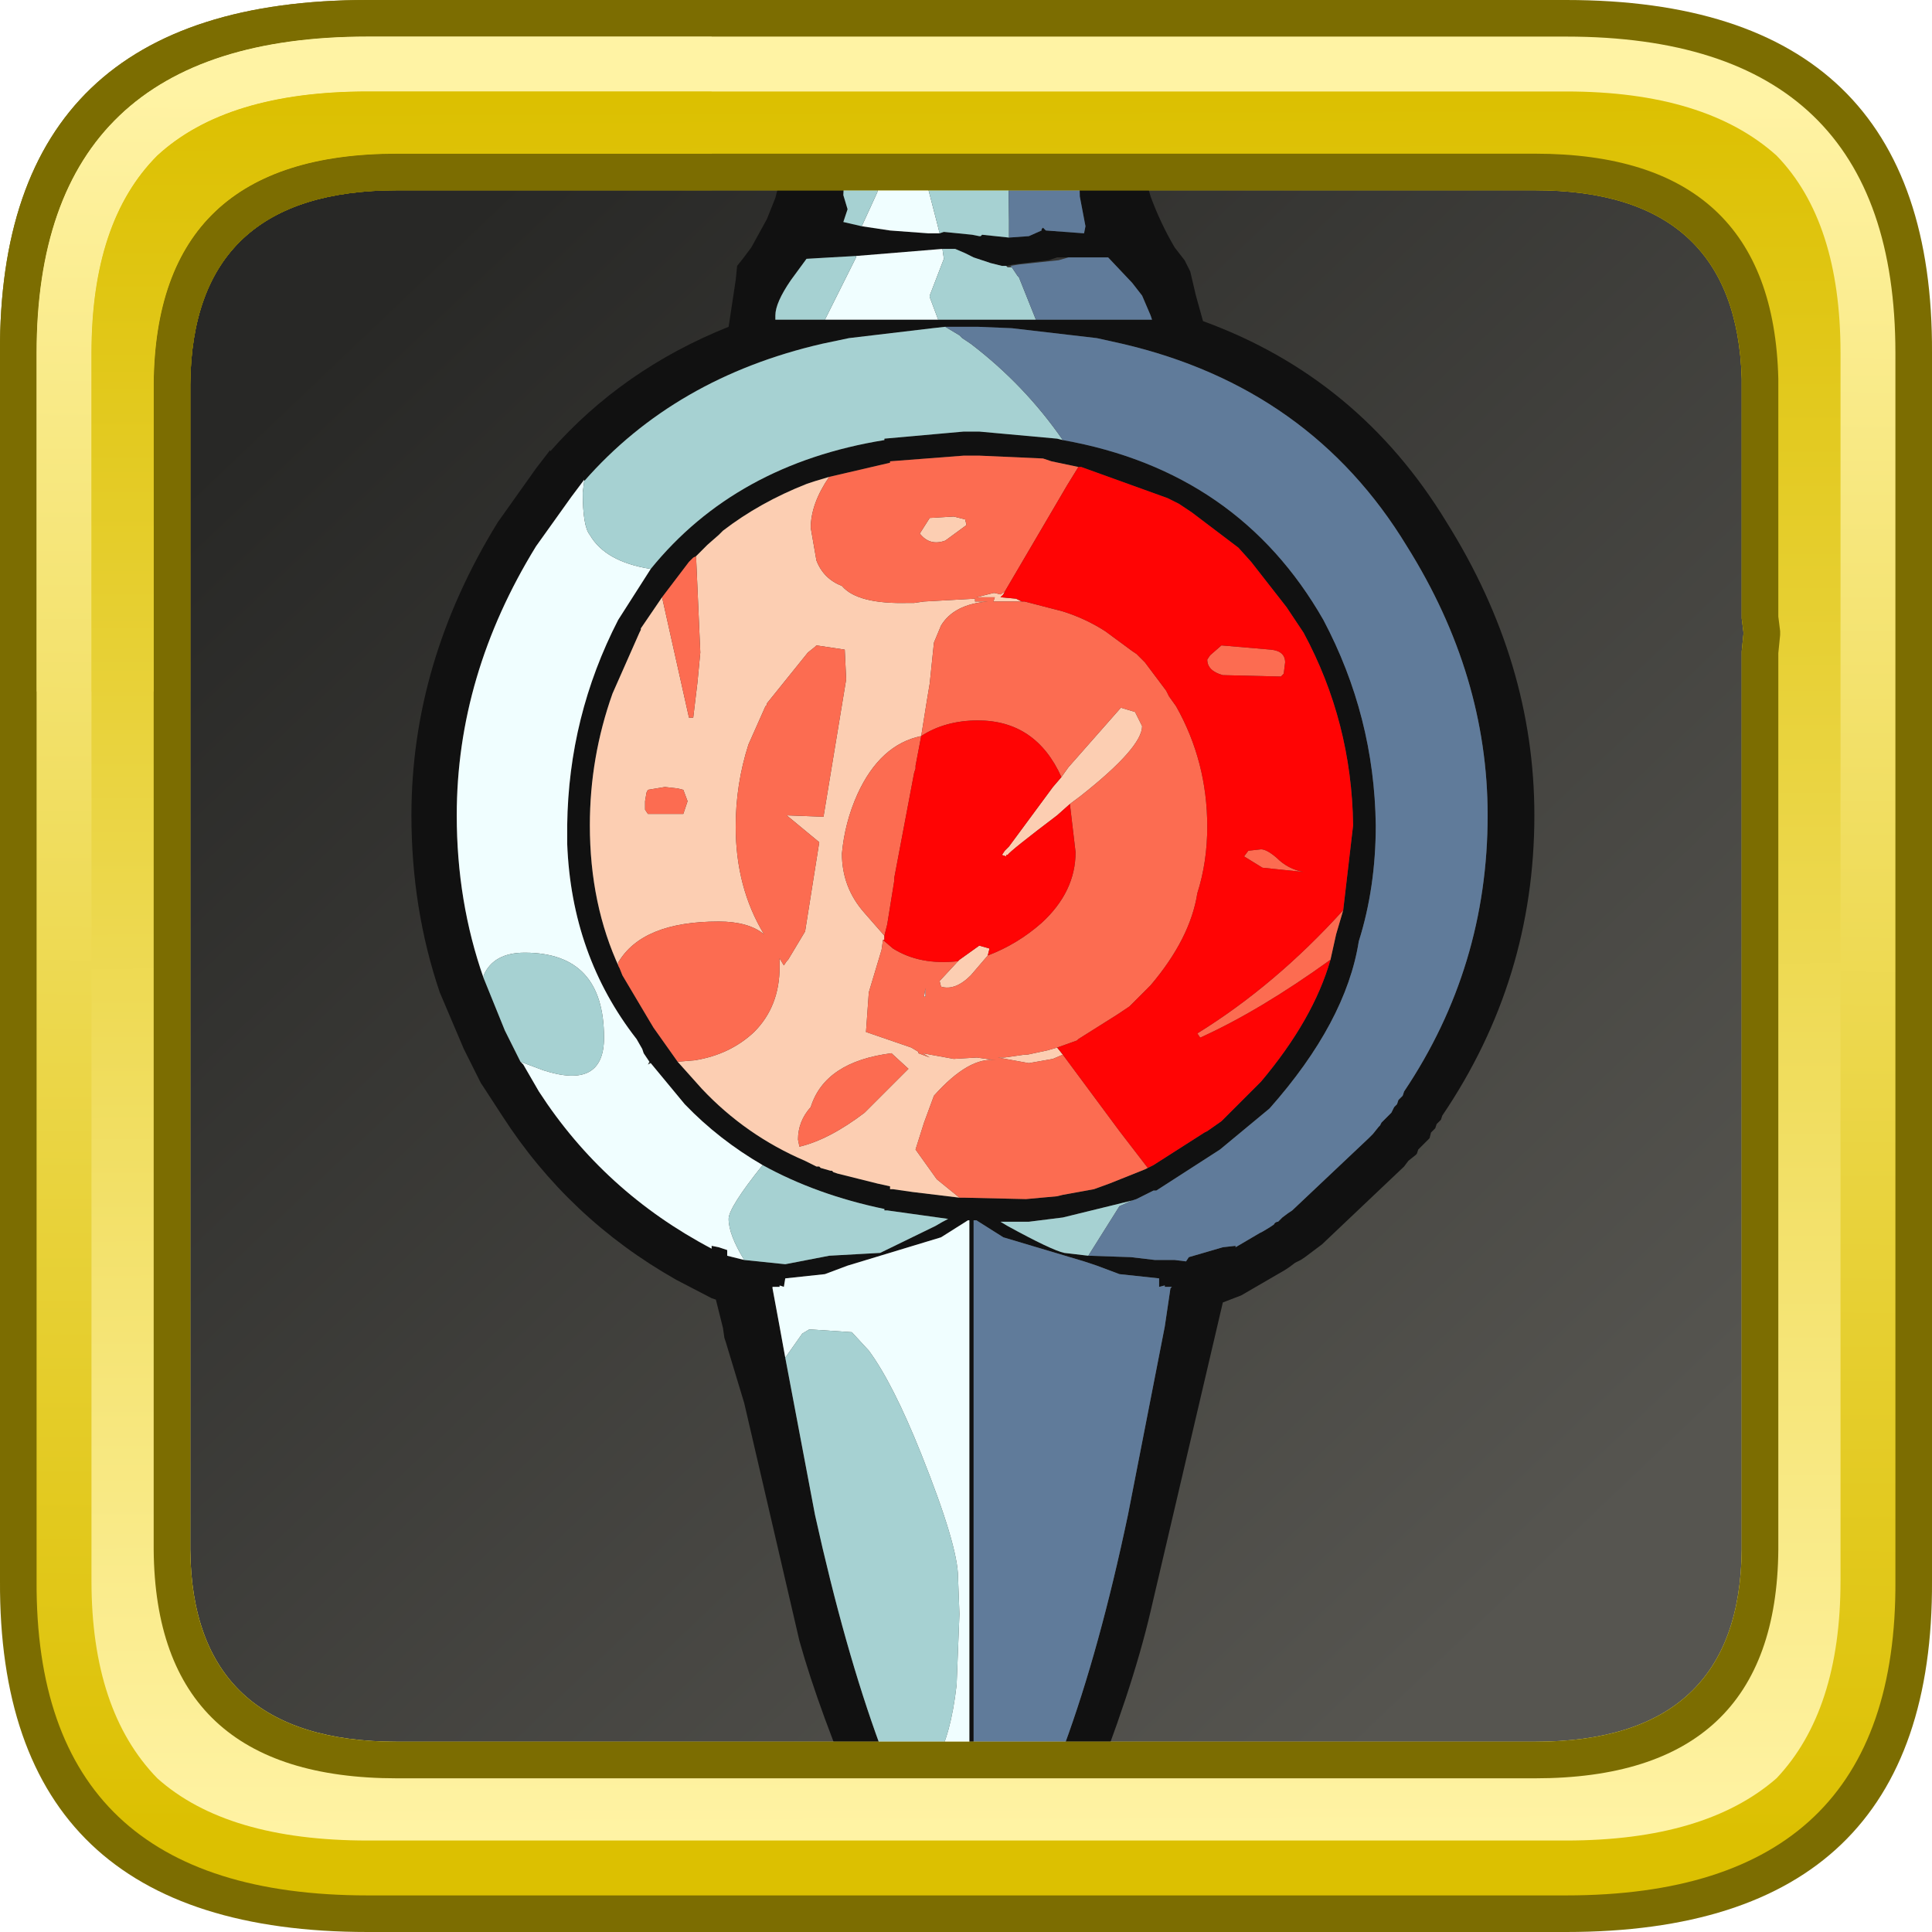<?xml version="1.0" encoding="UTF-8" standalone="no"?>
<svg xmlns:ffdec="https://www.free-decompiler.com/flash" xmlns:xlink="http://www.w3.org/1999/xlink" ffdec:objectType="frame" height="52.8px" width="52.8px" xmlns="http://www.w3.org/2000/svg">
  <g transform="matrix(1.0, 0.0, 0.0, 1.0, 2.0, 2.0)">
    <use ffdec:characterId="608" height="44.0" transform="matrix(1.0, 0.0, 0.0, 1.0, 2.0, 2.0)" width="44.0" xlink:href="#sprite0"/>
    <use ffdec:characterId="705" height="60.1" transform="matrix(0.774, 0.0, 0.0, 0.774, 9.244, 0.971)" width="39.65" xlink:href="#sprite2"/>
    <use ffdec:characterId="617" height="52.8" transform="matrix(1.0, 0.0, 0.0, 1.0, -2.0, -2.0)" width="52.8" xlink:href="#sprite3"/>
  </g>
  <defs>
    <g id="sprite0" transform="matrix(1.0, 0.0, 0.0, 1.0, -2.0, -2.0)">
      <use ffdec:characterId="482" height="44.0" transform="matrix(1.0, 0.0, 0.0, 1.0, 2.0, 2.0)" width="44.0" xlink:href="#sprite1"/>
    </g>
    <g id="sprite1" transform="matrix(1.0, 0.0, 0.0, 1.0, -2.0, -2.0)">
      <use ffdec:characterId="481" height="44.0" transform="matrix(1.0, 0.0, 0.0, 1.0, 2.0, 2.0)" width="44.0" xlink:href="#shape0"/>
    </g>
    <g id="shape0" transform="matrix(1.0, 0.0, 0.0, 1.0, -2.0, -2.0)">
      <path d="M44.3 3.05 L44.45 3.2 44.6 3.3 45.3 4.15 45.25 4.0 45.45 4.5 Q46.0 5.75 46.0 7.5 L46.0 40.5 45.75 42.8 45.7 42.9 45.7 42.85 45.45 43.55 45.4 43.7 45.1 44.2 44.7 44.65 Q43.15 46.0 40.1 46.0 L7.9 46.0 Q5.65 46.0 4.2 45.3 L4.25 45.3 3.65 44.95 3.25 44.6 3.15 44.45 3.0 44.3 2.5 43.4 Q2.0 42.2 2.0 40.6 L2.0 40.5 2.0 7.5 Q2.0 6.55 2.15 5.75 L2.7 4.25 Q3.35 3.05 4.7 2.5 L4.65 2.5 5.0 2.4 5.15 2.35 5.3 2.3 5.9 2.15 6.85 2.05 6.95 2.05 7.8 2.0 7.9 2.0 18.3 2.0 18.6 2.0 40.1 2.0 40.45 2.0 41.6 2.1 41.75 2.1 41.95 2.2 43.05 2.45 Q43.7 2.65 44.2 3.0 L44.3 3.05" fill="url(#gradient0)" fill-rule="evenodd" stroke="none"/>
    </g>
    <linearGradient gradientTransform="matrix(-0.02, -0.021, 0.021, -0.02, 24.0, 24.0)" gradientUnits="userSpaceOnUse" id="gradient0" spreadMethod="pad" x1="-819.2" x2="819.2">
      <stop offset="0.0" stop-color="#565550"/>
      <stop offset="1.0" stop-color="#282826"/>
    </linearGradient>
    <g id="sprite2" transform="matrix(1.0, 0.0, 0.0, 1.0, -1.8, 21.6)">
      <use ffdec:characterId="704" height="60.1" transform="matrix(1.0, 0.0, 0.0, 1.0, 1.8, -21.6)" width="39.65" xlink:href="#shape1"/>
    </g>
    <g id="shape1" transform="matrix(1.0, 0.0, 0.0, 1.0, -1.8, 21.6)">
      <path d="M19.3 38.45 L17.7 38.5 Q16.2 35.0 15.5 32.5 L13.55 24.1 12.9 21.95 12.85 21.8 12.8 21.45 12.55 20.45 12.4 20.4 11.15 19.75 Q7.35 17.6 5.0 13.95 L4.35 12.95 4.25 12.8 3.65 11.6 2.8 9.6 Q1.8 6.65 1.8 3.35 1.8 -2.05 4.85 -7.0 L6.2 -8.9 6.7 -9.55 6.7 -9.5 Q9.25 -12.4 13.0 -13.9 L13.25 -15.55 13.3 -16.05 13.5 -16.3 13.8 -16.7 14.35 -17.7 14.65 -18.45 15.2 -20.6 15.4 -21.35 15.45 -21.45 15.45 -21.6 17.2 -21.6 17.2 -21.45 17.15 -20.55 17.05 -18.55 17.2 -18.05 17.05 -17.6 17.7 -17.45 18.7 -17.3 20.05 -17.2 20.3 -17.2 20.45 -17.2 20.6 -17.25 21.6 -17.15 21.85 -17.1 21.9 -17.1 21.95 -17.15 22.9 -17.05 23.6 -17.1 24.05 -17.3 24.05 -17.35 24.1 -17.4 24.2 -17.3 25.55 -17.2 25.6 -17.45 25.4 -18.5 25.35 -20.55 25.4 -21.45 25.4 -21.6 27.3 -21.6 27.3 -21.4 27.3 -21.25 27.3 -20.6 27.9 -18.5 Q28.25 -17.55 28.75 -16.7 L29.1 -16.25 29.3 -15.85 29.5 -15.0 29.75 -14.1 Q35.25 -12.1 38.35 -7.0 41.45 -2.05 41.45 3.35 41.45 9.15 38.2 13.95 L38.15 14.1 38.0 14.25 37.95 14.4 37.8 14.55 37.75 14.75 37.55 14.95 37.35 15.15 37.3 15.3 37.25 15.35 37.0 15.55 36.85 15.75 33.95 18.5 33.75 18.65 33.55 18.8 33.35 18.95 33.2 19.05 33.0 19.15 32.8 19.3 32.65 19.4 31.1 20.3 30.45 20.55 27.9 31.45 Q27.25 34.25 25.65 38.25 L24.0 38.25 24.85 36.2 Q26.1 32.8 27.1 28.05 L28.4 21.4 28.6 20.05 28.65 20.0 28.4 20.0 28.4 19.95 28.2 20.0 28.2 19.7 26.8 19.55 26.0 19.25 25.55 19.1 22.7 18.25 21.75 17.65 21.65 17.65 21.65 38.25 21.5 38.25 21.5 17.65 21.45 17.65 20.5 18.25 17.2 19.25 16.4 19.55 15.0 19.7 14.95 20.0 14.8 19.95 14.8 20.0 14.55 20.0 14.55 20.05 14.8 21.4 15.0 22.5 16.05 28.05 Q17.1 32.8 18.35 36.2 L18.95 37.65 19.3 38.45 M17.5 -16.4 L16.6 -16.35 15.75 -16.3 15.2 -15.55 Q14.65 -14.75 14.65 -14.3 L14.65 -14.15 16.4 -14.15 20.4 -14.15 23.85 -14.15 27.95 -14.15 27.9 -14.3 27.6 -15.0 27.25 -15.45 26.4 -16.35 25.0 -16.35 24.6 -16.35 24.3 -16.25 23.05 -16.1 22.8 -16.05 22.65 -16.05 22.25 -16.15 21.95 -16.25 21.8 -16.3 21.65 -16.35 21.35 -16.5 21.0 -16.65 20.95 -16.65 20.65 -16.65 20.55 -16.65 17.5 -16.4 M20.65 -13.9 L20.2 -13.85 17.25 -13.5 16.3 -13.3 Q11.1 -12.1 7.9 -8.45 L7.9 -8.5 7.45 -7.9 6.2 -6.15 Q3.4 -1.6 3.4 3.35 3.4 6.4 4.35 9.1 L5.1 10.95 5.65 12.05 5.75 12.15 6.3 13.1 Q8.6 16.65 12.4 18.65 L12.4 18.55 12.65 18.6 12.95 18.7 12.95 18.9 13.15 18.95 13.55 19.05 15.0 19.2 16.55 18.9 18.35 18.8 20.3 17.85 Q20.55 17.7 20.75 17.6 L18.6 17.3 18.5 17.3 18.5 17.25 Q16.1 16.75 14.2 15.7 12.65 14.8 11.45 13.55 L10.25 12.1 10.0 11.75 9.95 11.6 9.75 11.25 Q7.45 8.3 7.3 4.35 L7.3 3.7 Q7.35 -0.15 9.1 -3.55 L10.25 -5.35 Q13.25 -9.05 18.5 -9.9 L18.5 -9.95 21.3 -10.2 21.35 -10.2 21.5 -10.2 21.65 -10.2 21.85 -10.2 24.6 -9.95 24.8 -9.9 Q31.0 -8.8 34.0 -3.55 35.8 -0.15 35.85 3.7 35.85 5.9 35.25 7.8 34.8 10.65 32.1 13.7 L30.35 15.15 28.1 16.6 28.0 16.6 27.4 16.9 27.25 16.95 24.8 17.55 23.6 17.7 22.6 17.7 22.85 17.85 Q24.4 18.7 24.85 18.8 L25.7 18.9 27.2 18.95 28.05 19.05 28.75 19.05 29.15 19.1 29.25 18.95 30.45 18.6 30.9 18.55 30.9 18.6 31.75 18.1 31.85 18.05 32.1 17.9 32.25 17.8 Q32.3 17.7 32.4 17.7 L32.55 17.55 32.75 17.4 32.9 17.3 35.6 14.75 35.75 14.6 35.95 14.35 36.0 14.3 36.05 14.2 36.2 14.05 36.4 13.85 36.5 13.65 36.6 13.55 36.65 13.4 36.8 13.25 36.85 13.1 Q39.8 8.7 39.8 3.35 39.8 -1.6 36.95 -6.15 33.55 -11.75 26.9 -13.3 L26.0 -13.5 23.0 -13.85 21.8 -13.9 21.35 -13.9 20.65 -13.9 M10.65 -4.35 L9.9 -3.25 9.9 -3.2 9.85 -3.1 8.9 -0.95 Q8.1 1.3 8.1 3.7 8.1 6.5 9.15 8.75 L9.25 9.0 10.2 10.6 10.35 10.85 11.2 12.05 12.05 13.0 Q13.6 14.65 15.7 15.55 L16.1 15.75 16.2 15.75 16.25 15.8 16.6 15.9 16.65 15.9 16.7 15.95 16.85 16.0 18.25 16.35 18.7 16.45 18.7 16.55 18.8 16.55 19.5 16.65 21.15 16.85 21.3 16.85 23.5 16.9 24.6 16.8 24.8 16.75 25.9 16.55 26.45 16.35 27.7 15.85 28.0 15.7 29.8 14.55 29.9 14.5 30.4 14.15 31.45 13.1 31.8 12.75 Q33.65 10.55 34.25 8.45 L34.45 7.55 34.7 6.7 35.05 3.7 Q35.0 0.05 33.3 -3.1 L32.9 -3.7 32.7 -4.0 31.45 -5.6 31.0 -6.1 29.35 -7.35 28.9 -7.65 28.5 -7.85 25.45 -8.95 25.35 -8.95 24.4 -9.15 24.1 -9.25 21.85 -9.35 21.65 -9.35 21.5 -9.35 21.35 -9.35 21.3 -9.35 18.7 -9.15 18.7 -9.1 16.55 -8.6 16.05 -8.45 15.9 -8.4 15.75 -8.35 Q14.1 -7.7 12.8 -6.7 L12.65 -6.55 12.25 -6.2 11.85 -5.8 11.75 -5.75 11.6 -5.6 10.65 -4.35" fill="#111111" fill-rule="evenodd" stroke="none"/>
      <path d="M19.95 9.45 L19.95 9.5 19.95 9.75 19.9 9.75 19.95 9.45" fill="#d0f0f0" fill-rule="evenodd" stroke="none"/>
      <path d="M18.55 -21.6 L20.15 -21.6 20.0 -18.95 20.35 -17.6 20.45 -17.2 20.3 -17.2 20.05 -17.2 18.7 -17.3 17.7 -17.45 18.25 -18.65 18.45 -20.25 18.55 -21.6 M21.5 38.25 L19.35 38.25 19.35 38.45 19.3 38.45 18.95 37.65 Q20.65 37.6 21.05 34.05 L21.15 31.55 21.1 30.25 Q21.1 29.15 19.8 25.9 18.8 23.4 17.95 22.25 L17.35 21.6 15.85 21.5 15.6 21.65 15.0 22.5 14.8 21.4 14.55 20.05 14.55 20.0 14.8 20.0 14.8 19.95 14.95 20.0 15.0 19.7 16.4 19.55 17.2 19.25 20.5 18.25 21.45 17.65 21.5 17.65 21.5 38.25 M16.4 -14.15 L17.25 -15.85 17.5 -16.35 17.5 -16.4 20.55 -16.65 20.6 -16.3 20.35 -15.65 20.1 -15.0 20.1 -14.95 20.4 -14.15 16.4 -14.15 M7.9 -8.45 L7.85 -8.05 Q7.85 -6.85 8.1 -6.55 8.65 -5.6 10.25 -5.35 L9.1 -3.55 Q7.35 -0.15 7.3 3.7 L7.3 4.35 Q7.45 8.3 9.75 11.25 L9.95 11.6 10.0 11.75 10.2 12.05 10.15 12.15 10.25 12.1 11.45 13.55 Q12.65 14.8 14.2 15.7 13.0 17.2 13.0 17.6 13.0 18.15 13.55 19.05 L13.15 18.95 12.95 18.9 12.95 18.7 12.65 18.6 12.4 18.55 12.4 18.65 Q8.6 16.65 6.3 13.1 L5.75 12.15 5.65 12.05 6.45 12.35 Q8.6 13.05 8.6 11.2 8.6 8.2 5.8 8.2 4.7 8.2 4.35 9.0 L4.35 9.1 Q3.4 6.4 3.4 3.35 3.4 -1.6 6.2 -6.15 L7.45 -7.9 7.9 -8.5 7.9 -8.45" fill="#f0feff" fill-rule="evenodd" stroke="none"/>
      <path d="M17.2 -21.6 L18.55 -21.6 18.45 -20.25 18.25 -18.65 17.7 -17.45 17.05 -17.6 17.2 -18.05 17.05 -18.55 17.15 -20.55 17.2 -21.45 17.2 -21.6 M20.15 -21.6 L22.85 -21.6 22.9 -17.65 22.9 -17.05 21.95 -17.15 21.9 -17.1 21.85 -17.1 21.6 -17.15 20.6 -17.25 20.45 -17.2 20.35 -17.6 20.0 -18.95 20.15 -21.6 M18.95 37.65 L18.35 36.2 Q17.1 32.8 16.05 28.05 L15.0 22.5 15.6 21.65 15.85 21.5 17.35 21.6 17.95 22.25 Q18.8 23.4 19.8 25.9 21.1 29.15 21.1 30.25 L21.15 31.55 21.05 34.05 Q20.65 37.6 18.95 37.65 M16.4 -14.15 L14.65 -14.15 14.65 -14.3 Q14.65 -14.75 15.2 -15.55 L15.75 -16.3 16.6 -16.35 17.5 -16.4 17.5 -16.35 17.25 -15.85 16.4 -14.15 M20.55 -16.65 L20.65 -16.65 20.95 -16.65 21.0 -16.65 21.35 -16.5 21.65 -16.35 21.8 -16.3 21.95 -16.25 22.25 -16.15 22.65 -16.05 22.8 -16.05 22.85 -16.0 23.0 -16.0 23.2 -15.7 23.25 -15.65 23.85 -14.15 20.4 -14.15 20.1 -14.95 20.1 -15.0 20.35 -15.65 20.6 -16.3 20.55 -16.65 M7.9 -8.45 Q11.1 -12.1 16.3 -13.3 L17.25 -13.5 20.2 -13.85 20.65 -13.9 21.15 -13.6 21.25 -13.5 21.55 -13.3 Q23.45 -11.85 24.8 -9.9 L24.6 -9.95 21.85 -10.2 21.65 -10.2 21.5 -10.2 21.35 -10.2 21.3 -10.2 18.5 -9.95 18.5 -9.9 Q13.25 -9.05 10.25 -5.35 8.65 -5.6 8.1 -6.55 7.85 -6.85 7.85 -8.05 L7.9 -8.45 M25.7 18.9 L24.85 18.8 Q24.4 18.7 22.85 17.85 L22.6 17.7 23.6 17.7 24.8 17.55 27.25 16.95 26.8 17.15 25.7 18.9 M4.35 9.1 L4.35 9.0 Q4.7 8.2 5.8 8.2 8.6 8.2 8.6 11.2 8.6 13.05 6.45 12.35 L5.65 12.05 5.1 10.95 4.35 9.1 M13.55 19.05 Q13.0 18.15 13.0 17.6 13.0 17.2 14.2 15.7 16.1 16.75 18.5 17.25 L18.5 17.3 18.6 17.3 20.75 17.6 Q20.55 17.7 20.3 17.85 L18.35 18.8 16.55 18.9 15.0 19.2 13.55 19.05" fill="#a6d1d2" fill-rule="evenodd" stroke="none"/>
      <path d="M22.85 -21.6 L25.4 -21.6 25.4 -21.45 25.35 -20.55 25.4 -18.5 25.6 -17.45 25.55 -17.2 24.2 -17.3 24.1 -17.4 24.05 -17.35 24.05 -17.3 23.6 -17.1 22.9 -17.05 22.9 -17.65 22.85 -21.6 M24.0 38.25 L21.65 38.25 21.65 17.65 21.75 17.65 22.7 18.25 25.55 19.1 26.0 19.25 26.8 19.55 28.2 19.7 28.2 20.0 28.4 19.95 28.4 20.0 28.65 20.0 28.6 20.05 28.4 21.4 27.1 28.05 Q26.1 32.8 24.85 36.2 L24.0 38.25 M25.0 -16.35 L26.4 -16.35 27.25 -15.45 27.6 -15.0 27.9 -14.3 27.95 -14.15 23.85 -14.15 23.25 -15.65 23.2 -15.7 23.0 -16.0 22.95 -16.05 23.25 -16.1 24.65 -16.25 25.0 -16.35 M24.8 -9.9 Q23.45 -11.85 21.55 -13.3 L21.25 -13.5 21.15 -13.6 20.65 -13.9 21.35 -13.9 21.8 -13.9 23.0 -13.85 26.0 -13.5 26.9 -13.3 Q33.55 -11.75 36.95 -6.15 39.8 -1.6 39.8 3.35 39.8 8.7 36.85 13.1 L36.8 13.25 36.65 13.4 36.6 13.55 36.5 13.65 36.4 13.85 36.2 14.05 36.05 14.2 36.0 14.3 35.95 14.35 35.75 14.6 35.6 14.75 32.9 17.3 32.75 17.4 32.55 17.55 32.4 17.7 Q32.3 17.7 32.25 17.8 L32.1 17.9 31.85 18.05 31.75 18.1 30.9 18.6 30.9 18.55 30.45 18.6 29.25 18.95 29.15 19.1 28.75 19.05 28.05 19.05 27.2 18.95 25.7 18.9 26.8 17.15 27.25 16.95 27.4 16.9 28.0 16.6 28.1 16.6 30.35 15.15 32.1 13.7 Q34.8 10.65 35.25 7.8 35.85 5.9 35.85 3.7 35.8 -0.15 34.0 -3.55 31.0 -8.8 24.8 -9.9" fill="#607b9a" fill-rule="evenodd" stroke="none"/>
      <path d="M9.15 8.75 Q8.1 6.5 8.1 3.7 8.1 1.3 8.9 -0.95 L9.85 -3.1 9.9 -3.2 9.9 -3.25 10.65 -4.35 11.6 -0.1 11.75 -0.1 11.9 -1.35 12.0 -2.4 11.85 -5.8 12.25 -6.2 12.65 -6.55 12.8 -6.7 Q14.1 -7.7 15.75 -8.35 L15.9 -8.4 16.05 -8.45 16.55 -8.6 Q15.9 -7.65 15.9 -6.8 L16.1 -5.65 Q16.35 -5.0 17.0 -4.75 17.55 -4.1 19.35 -4.15 L19.55 -4.15 19.9 -4.2 21.7 -4.3 21.7 -4.2 22.15 -4.2 Q20.95 -4.1 20.5 -3.35 L20.25 -2.75 20.1 -1.3 20.0 -0.7 19.8 0.55 Q18.35 0.85 17.55 2.6 17.1 3.6 17.0 4.7 17.0 5.9 17.8 6.8 L18.5 7.6 18.5 7.65 18.5 7.75 18.45 7.75 18.4 8.1 17.95 9.6 17.85 11.0 19.45 11.55 19.7 11.7 19.7 11.75 20.1 11.9 19.85 11.75 20.95 11.95 21.8 11.9 21.75 11.9 22.45 12.0 Q21.5 11.85 20.25 13.25 L19.9 14.2 19.6 15.15 20.35 16.2 21.15 16.85 19.5 16.65 18.8 16.55 18.7 16.55 18.7 16.45 18.25 16.35 16.85 16.0 16.7 15.95 16.65 15.9 16.6 15.9 16.25 15.8 16.2 15.75 16.1 15.75 15.7 15.55 Q13.6 14.65 12.05 13.0 L11.2 12.05 11.8 12.0 Q13.05 11.8 13.9 11.0 14.8 10.1 14.8 8.7 L14.8 8.4 14.95 8.65 15.05 8.5 15.1 8.45 15.7 7.45 16.2 4.3 15.05 3.35 16.35 3.4 17.15 -1.45 17.1 -2.5 16.1 -2.65 16.05 -2.6 15.8 -2.4 14.35 -0.6 14.35 -0.55 14.3 -0.5 13.7 0.85 Q13.25 2.25 13.25 3.75 13.25 5.9 14.25 7.55 13.7 7.1 12.65 7.1 9.95 7.1 9.1 8.55 L9.1 8.65 9.15 8.75 M19.75 -6.6 L20.1 -7.15 20.95 -7.2 21.35 -7.1 21.4 -6.9 20.65 -6.35 Q20.1 -6.15 19.75 -6.6 M24.75 2.0 L25.0 1.65 26.85 -0.45 27.35 -0.3 27.6 0.2 Q27.6 0.95 25.45 2.65 L25.05 2.95 24.6 3.35 Q22.95 4.6 22.85 4.75 L22.8 4.75 22.8 4.8 22.65 4.75 22.75 4.6 22.9 4.45 24.45 2.35 24.75 2.0 M22.15 8.3 L21.55 9.0 Q21.0 9.55 20.5 9.4 L20.45 9.2 21.1 8.5 21.15 8.45 21.85 7.95 22.2 8.05 22.2 8.1 22.15 8.3 M22.75 -4.55 L22.7 -4.45 22.6 -4.35 23.15 -4.3 23.35 -4.2 22.55 -4.2 22.35 -4.2 22.4 -4.35 21.75 -4.35 22.35 -4.5 22.4 -4.5 22.6 -4.45 22.75 -4.55 M24.6 11.55 L24.8 11.8 24.45 11.95 23.6 12.1 22.5 11.9 22.75 11.9 23.45 11.8 23.55 11.8 24.25 11.65 24.6 11.55 M11.4 2.45 L11.2 2.4 10.75 2.35 10.15 2.45 10.1 2.55 10.05 2.85 10.05 3.15 10.15 3.3 11.4 3.3 11.55 2.85 11.4 2.45 M19.35 12.3 L18.75 11.75 Q16.4 12.05 15.9 13.65 15.45 14.15 15.45 14.8 L15.5 15.05 Q16.55 14.8 17.8 13.85 L19.35 12.3" fill="#fcceb2" fill-rule="evenodd" stroke="none"/>
      <path d="M10.65 -4.35 L11.6 -5.6 11.75 -5.75 11.85 -5.8 12.0 -2.4 11.9 -1.35 11.75 -0.1 11.6 -0.1 10.65 -4.35 M16.55 -8.6 L18.7 -9.1 18.7 -9.15 21.3 -9.35 21.35 -9.35 21.5 -9.35 21.65 -9.35 21.85 -9.35 24.1 -9.25 24.4 -9.15 25.35 -8.95 24.95 -8.3 22.75 -4.55 22.6 -4.45 22.4 -4.5 22.35 -4.5 21.75 -4.35 22.4 -4.35 22.35 -4.2 22.55 -4.2 23.35 -4.2 23.45 -4.2 24.8 -3.85 Q25.6 -3.6 26.3 -3.15 L27.25 -2.45 27.4 -2.35 27.7 -2.05 28.45 -1.05 28.55 -0.85 28.8 -0.5 Q29.9 1.45 29.9 3.75 29.9 5.0 29.55 6.1 29.3 7.7 27.9 9.35 L27.7 9.55 27.15 10.1 26.7 10.4 25.35 11.25 25.3 11.3 24.6 11.55 24.25 11.65 23.55 11.8 23.45 11.8 22.75 11.9 22.5 11.9 23.6 12.1 24.45 11.95 24.8 11.8 26.8 14.5 27.8 15.8 28.0 15.7 27.7 15.85 26.45 16.35 25.9 16.55 24.8 16.75 24.6 16.8 23.5 16.9 21.3 16.85 21.15 16.85 20.35 16.2 19.6 15.15 19.9 14.2 20.25 13.25 Q21.5 11.85 22.45 12.0 L21.75 11.9 21.8 11.9 20.95 11.95 19.85 11.75 20.1 11.9 19.7 11.75 19.7 11.7 19.45 11.55 17.85 11.0 17.95 9.6 18.4 8.1 18.45 7.75 18.8 8.05 Q19.75 8.65 21.1 8.5 L20.45 9.2 20.5 9.4 Q21.0 9.55 21.55 9.0 L22.15 8.3 Q23.2 7.9 24.05 7.15 25.25 6.05 25.25 4.65 L25.05 2.95 25.45 2.65 Q27.6 0.95 27.6 0.2 L27.35 -0.3 26.85 -0.45 25.0 1.65 24.75 2.0 Q23.85 0.0 21.8 0.0 20.65 0.0 19.8 0.55 L20.0 -0.7 20.1 -1.3 20.25 -2.75 20.5 -3.35 Q20.95 -4.1 22.15 -4.2 L21.7 -4.2 21.7 -4.3 19.9 -4.2 19.55 -4.15 19.35 -4.15 Q17.55 -4.1 17.0 -4.75 16.35 -5.0 16.1 -5.65 L15.9 -6.8 Q15.9 -7.65 16.55 -8.6 M34.7 6.7 L34.45 7.55 34.25 8.45 Q31.75 10.25 29.65 11.2 L29.55 11.05 Q32.3 9.35 34.7 6.7 M11.2 12.05 L10.35 10.85 10.2 10.6 9.25 9.0 9.15 8.75 9.1 8.65 9.1 8.55 Q9.95 7.1 12.65 7.1 13.7 7.1 14.25 7.55 13.25 5.9 13.25 3.75 13.25 2.25 13.7 0.85 L14.3 -0.5 14.35 -0.55 14.35 -0.6 15.8 -2.4 16.05 -2.6 16.1 -2.65 17.1 -2.5 17.15 -1.45 16.35 3.4 15.05 3.35 16.2 4.3 15.7 7.45 15.1 8.45 15.05 8.5 14.95 8.65 14.8 8.4 14.8 8.7 Q14.8 10.1 13.9 11.0 13.05 11.8 11.8 12.0 L11.2 12.05 M19.75 -6.6 Q20.1 -6.15 20.65 -6.35 L21.4 -6.9 21.35 -7.1 20.95 -7.2 20.1 -7.15 19.75 -6.6 M29.9 -2.15 L30.0 -2.3 30.4 -2.65 32.15 -2.5 Q32.65 -2.45 32.65 -2.05 L32.6 -1.65 32.5 -1.55 30.45 -1.6 Q29.9 -1.75 29.9 -2.15 M31.85 5.2 L31.2 4.8 31.35 4.6 31.8 4.55 Q32.0 4.55 32.35 4.85 32.75 5.25 33.3 5.35 L31.85 5.2 M19.8 0.55 L19.6 1.6 19.6 1.7 19.55 1.85 18.85 5.55 18.85 5.65 18.6 7.2 18.5 7.6 17.8 6.8 Q17.0 5.9 17.0 4.7 17.1 3.6 17.55 2.6 18.35 0.85 19.8 0.55 M11.4 2.45 L11.55 2.85 11.4 3.3 10.15 3.3 10.05 3.15 10.05 2.85 10.1 2.55 10.15 2.45 10.75 2.35 11.2 2.4 11.4 2.45 M19.95 9.45 L19.9 9.75 19.95 9.75 19.95 9.5 19.95 9.45 M19.35 12.3 L17.8 13.85 Q16.55 14.8 15.5 15.05 L15.45 14.8 Q15.45 14.15 15.9 13.65 16.4 12.05 18.75 11.75 L19.35 12.3" fill="#fc6c51" fill-rule="evenodd" stroke="none"/>
      <path d="M25.35 -8.95 L25.45 -8.95 28.5 -7.85 28.9 -7.65 29.35 -7.35 31.0 -6.1 31.45 -5.6 32.7 -4.0 32.9 -3.7 33.3 -3.1 Q35.0 0.05 35.05 3.7 L34.7 6.7 Q32.3 9.35 29.55 11.05 L29.65 11.2 Q31.75 10.25 34.25 8.45 33.65 10.55 31.8 12.75 L31.45 13.1 30.4 14.15 29.9 14.5 29.8 14.55 28.0 15.7 27.8 15.8 26.8 14.5 24.8 11.8 24.6 11.55 25.3 11.3 25.35 11.25 26.7 10.4 27.15 10.1 27.7 9.55 27.9 9.35 Q29.3 7.7 29.55 6.1 29.9 5.0 29.9 3.75 29.9 1.45 28.8 -0.5 L28.55 -0.85 28.45 -1.05 27.7 -2.05 27.4 -2.35 27.25 -2.45 26.3 -3.15 Q25.6 -3.6 24.8 -3.85 L23.45 -4.2 23.35 -4.2 23.15 -4.3 22.6 -4.35 22.7 -4.45 22.75 -4.55 24.95 -8.3 25.35 -8.95 M19.8 0.55 Q20.65 0.0 21.8 0.0 23.85 0.0 24.75 2.0 L24.45 2.35 22.9 4.45 22.75 4.6 22.65 4.75 22.8 4.8 22.8 4.75 22.85 4.75 Q22.95 4.6 24.6 3.35 L25.05 2.95 25.25 4.65 Q25.25 6.05 24.05 7.15 23.2 7.9 22.15 8.3 L22.2 8.1 22.2 8.05 21.85 7.95 21.15 8.45 21.1 8.5 Q19.75 8.65 18.8 8.05 L18.45 7.75 18.5 7.75 18.5 7.65 18.5 7.6 18.6 7.2 18.85 5.65 18.85 5.55 19.55 1.85 19.6 1.7 19.6 1.6 19.8 0.55 M29.9 -2.15 Q29.9 -1.75 30.45 -1.6 L32.5 -1.55 32.6 -1.65 32.65 -2.05 Q32.65 -2.45 32.15 -2.5 L30.4 -2.65 30.0 -2.3 29.9 -2.15 M31.85 5.2 L33.3 5.35 Q32.75 5.25 32.35 4.85 32.0 4.55 31.8 4.55 L31.35 4.6 31.2 4.8 31.85 5.2" fill="#ff0404" fill-rule="evenodd" stroke="none"/>
    </g>
    <g id="sprite3" transform="matrix(1.0, 0.0, 0.0, 1.0, 2.0, 2.0)">
      <use ffdec:characterId="614" height="52.8" transform="matrix(1.0, 0.0, 0.0, 1.0, -2.0, -2.0)" width="52.8" xlink:href="#shape2"/>
      <filter id="filter0">
        <feColorMatrix in="SourceGraphic" result="filterResult0" type="matrix" values="0.993 -0.091 0.098 0.0 0.157 0.007 1.025 -0.033 0.0 0.157 -0.093 0.063 1.03 0.0 0.157 0.0 0.0 0.0 1.0 0.0"/>
      </filter>
      <use ffdec:characterId="616" filter="url(#filter0)" height="18.9" transform="matrix(1.0, 0.0, 0.0, 1.0, -2.0, -2.0)" width="19.45" xlink:href="#sprite4"/>
    </g>
    <g id="shape2" transform="matrix(1.0, 0.0, 0.0, 1.0, 2.0, 2.0)">
      <path d="M48.15 8.55 Q48.1 1.45 40.55 1.45 L9.4 1.45 Q1.8 1.45 1.8 8.65 L1.8 40.5 Q1.8 47.8 9.4 47.8 L40.55 47.8 Q48.15 47.8 48.15 40.5 L48.2 15.45 48.15 14.85 48.15 8.65 48.15 8.55 M49.4 7.85 L49.4 41.4 Q49.4 49.05 41.35 49.05 L8.6 49.05 Q0.55 49.05 0.55 41.4 L0.55 7.85 Q0.55 0.2 8.6 0.2 L41.35 0.2 Q49.4 0.2 49.4 7.85" fill="#eade53" fill-rule="evenodd" stroke="none"/>
      <path d="M48.15 8.55 L48.15 8.65 48.15 14.85 48.2 15.45 48.15 40.5 Q48.15 47.8 40.55 47.8 L9.4 47.8 Q1.8 47.8 1.8 40.5 L1.8 8.65 Q1.8 1.45 9.4 1.45 L40.55 1.45 Q48.1 1.45 48.15 8.55 M46.95 8.55 Q46.85 2.65 40.55 2.65 L9.4 2.65 Q3.05 2.65 3.0 8.65 L3.0 40.5 Q3.05 46.6 9.4 46.6 L40.55 46.6 Q46.95 46.6 46.95 40.5 L47.0 15.5 46.95 14.95 46.95 14.85 46.95 8.55" fill="#755e44" fill-rule="evenodd" stroke="none"/>
      <path d="M40.8 -2.0 Q50.85 -2.0 50.8 7.65 L50.8 41.2 Q50.85 50.8 40.8 50.8 L8.05 50.8 Q-2.05 50.8 -2.0 41.2 L-2.0 7.65 Q-2.05 -2.0 8.05 -2.0 L40.8 -2.0 M45.6 15.95 L45.6 15.8 45.65 15.3 45.6 14.9 45.6 14.7 45.6 8.35 Q45.45 3.2 39.95 3.2 L8.85 3.2 Q3.25 3.2 3.2 8.5 L3.2 40.35 Q3.25 45.6 8.85 45.6 L39.95 45.6 Q45.55 45.6 45.6 40.35 L45.6 15.95" fill="#7c6d01" fill-rule="evenodd" stroke="none"/>
      <path d="M40.8 -1.0 Q49.8 -1.0 49.8 7.65 L49.8 41.2 Q49.85 49.8 40.8 49.8 L8.05 49.8 Q-1.05 49.8 -1.0 41.2 L-1.0 7.65 Q-1.0 -1.0 8.05 -1.0 L40.8 -1.0 M46.6 15.9 L46.65 15.3 46.6 14.8 46.6 14.7 46.6 8.4 Q46.5 2.2 39.95 2.2 L8.85 2.2 Q2.2 2.2 2.2 8.5 L2.2 40.35 Q2.25 46.6 8.85 46.6 L39.95 46.6 Q46.55 46.6 46.6 40.35 L46.6 15.9" fill="url(#gradient1)" fill-rule="evenodd" stroke="none"/>
      <path d="M45.6 14.9 L45.6 14.7 45.6 8.35 Q45.45 3.2 39.95 3.2 L8.85 3.2 Q3.25 3.2 3.2 8.5 L3.2 40.35 Q3.25 45.6 8.85 45.6 L39.95 45.6 Q45.55 45.6 45.6 40.35 L45.6 15.95 45.6 15.8 45.65 15.3 45.6 14.9 M48.3 7.65 L48.3 41.2 Q48.3 44.75 46.55 46.6 44.6 48.3 40.8 48.3 L8.05 48.3 Q4.2 48.3 2.3 46.6 0.5 44.75 0.5 41.2 L0.5 7.65 Q0.5 4.05 2.3 2.25 4.2 0.5 8.05 0.5 L40.8 0.5 Q44.6 0.5 46.55 2.25 48.3 4.05 48.3 7.65" fill="url(#gradient2)" fill-rule="evenodd" stroke="none"/>
      <path d="M45.6 14.9 L45.6 14.7 45.6 8.35 Q45.45 3.2 39.95 3.2 L8.85 3.2 Q3.25 3.2 3.2 8.5 L3.2 40.35 Q3.25 45.6 8.85 45.6 L39.95 45.6 Q45.55 45.6 45.6 40.35 L45.6 15.95 45.6 15.8 45.65 15.3 45.6 14.9 M46.6 14.85 L46.65 15.25 46.65 15.35 46.6 15.85 46.6 15.95 46.6 40.35 Q46.55 46.6 39.95 46.6 L8.85 46.6 Q2.25 46.6 2.2 40.35 L2.2 8.5 Q2.25 2.2 8.85 2.2 L39.95 2.2 Q46.45 2.2 46.6 8.35 L46.6 14.75 46.6 14.85" fill="#7c6d01" fill-rule="evenodd" stroke="none"/>
    </g>
    <linearGradient gradientTransform="matrix(1.0E-4, -0.029, 0.031, 2.0E-4, 24.4, 24.4)" gradientUnits="userSpaceOnUse" id="gradient1" spreadMethod="pad" x1="-819.2" x2="819.2">
      <stop offset="0.0" stop-color="#dcc001"/>
      <stop offset="1.0" stop-color="#fff3a4"/>
    </linearGradient>
    <linearGradient gradientTransform="matrix(1.0E-4, 0.029, -0.031, 1.0E-4, 24.4, 24.4)" gradientUnits="userSpaceOnUse" id="gradient2" spreadMethod="pad" x1="-819.2" x2="819.2">
      <stop offset="0.0" stop-color="#dcc001"/>
      <stop offset="1.0" stop-color="#fff3a4"/>
    </linearGradient>
    <g id="sprite4" transform="matrix(1.0, 0.0, 0.0, 1.0, 0.0, 0.0)">
      <use ffdec:characterId="615" height="18.9" transform="matrix(1.0, 0.0, 0.0, 1.0, 0.0, 0.0)" width="19.45" xlink:href="#shape3"/>
    </g>
    <g id="shape3" transform="matrix(1.0, 0.0, 0.0, 1.0, 0.0, 0.0)">
      <path d="M1.0 18.9 L0.0 18.9 0.0 9.65 Q-0.05 0.0 10.05 0.0 L19.45 0.0 19.45 1.0 10.05 1.0 Q1.0 1.0 1.0 9.65 L1.0 18.9 M19.45 4.2 L19.45 5.2 10.85 5.2 Q5.25 5.2 5.2 10.5 L5.2 18.9 4.2 18.9 4.2 10.5 Q4.25 4.2 10.85 4.2 L19.45 4.2" fill="#7c6d01" fill-rule="evenodd" stroke="none"/>
      <path d="M19.45 1.0 L19.45 2.5 10.05 2.5 Q6.2 2.5 4.3 4.25 2.5 6.05 2.5 9.65 L2.5 18.9 1.0 18.9 1.0 9.65 Q1.0 1.0 10.05 1.0 L19.45 1.0" fill="url(#gradient3)" fill-rule="evenodd" stroke="none"/>
      <path d="M19.45 2.5 L19.45 4.2 10.85 4.2 Q4.25 4.2 4.2 10.5 L4.2 18.9 2.5 18.9 2.5 9.65 Q2.5 6.05 4.3 4.25 6.2 2.5 10.05 2.5 L19.45 2.5" fill="url(#gradient4)" fill-rule="evenodd" stroke="none"/>
    </g>
    <linearGradient gradientTransform="matrix(1.0E-4, -0.029, 0.031, 2.0E-4, 26.4, 26.4)" gradientUnits="userSpaceOnUse" id="gradient3" spreadMethod="pad" x1="-819.2" x2="819.2">
      <stop offset="0.0" stop-color="#dcc001"/>
      <stop offset="1.0" stop-color="#fff3a4"/>
    </linearGradient>
    <linearGradient gradientTransform="matrix(1.0E-4, 0.029, -0.031, 1.0E-4, 26.4, 26.4)" gradientUnits="userSpaceOnUse" id="gradient4" spreadMethod="pad" x1="-819.2" x2="819.2">
      <stop offset="0.0" stop-color="#dcc001"/>
      <stop offset="1.0" stop-color="#fff3a4"/>
    </linearGradient>
  </defs>
</svg>
